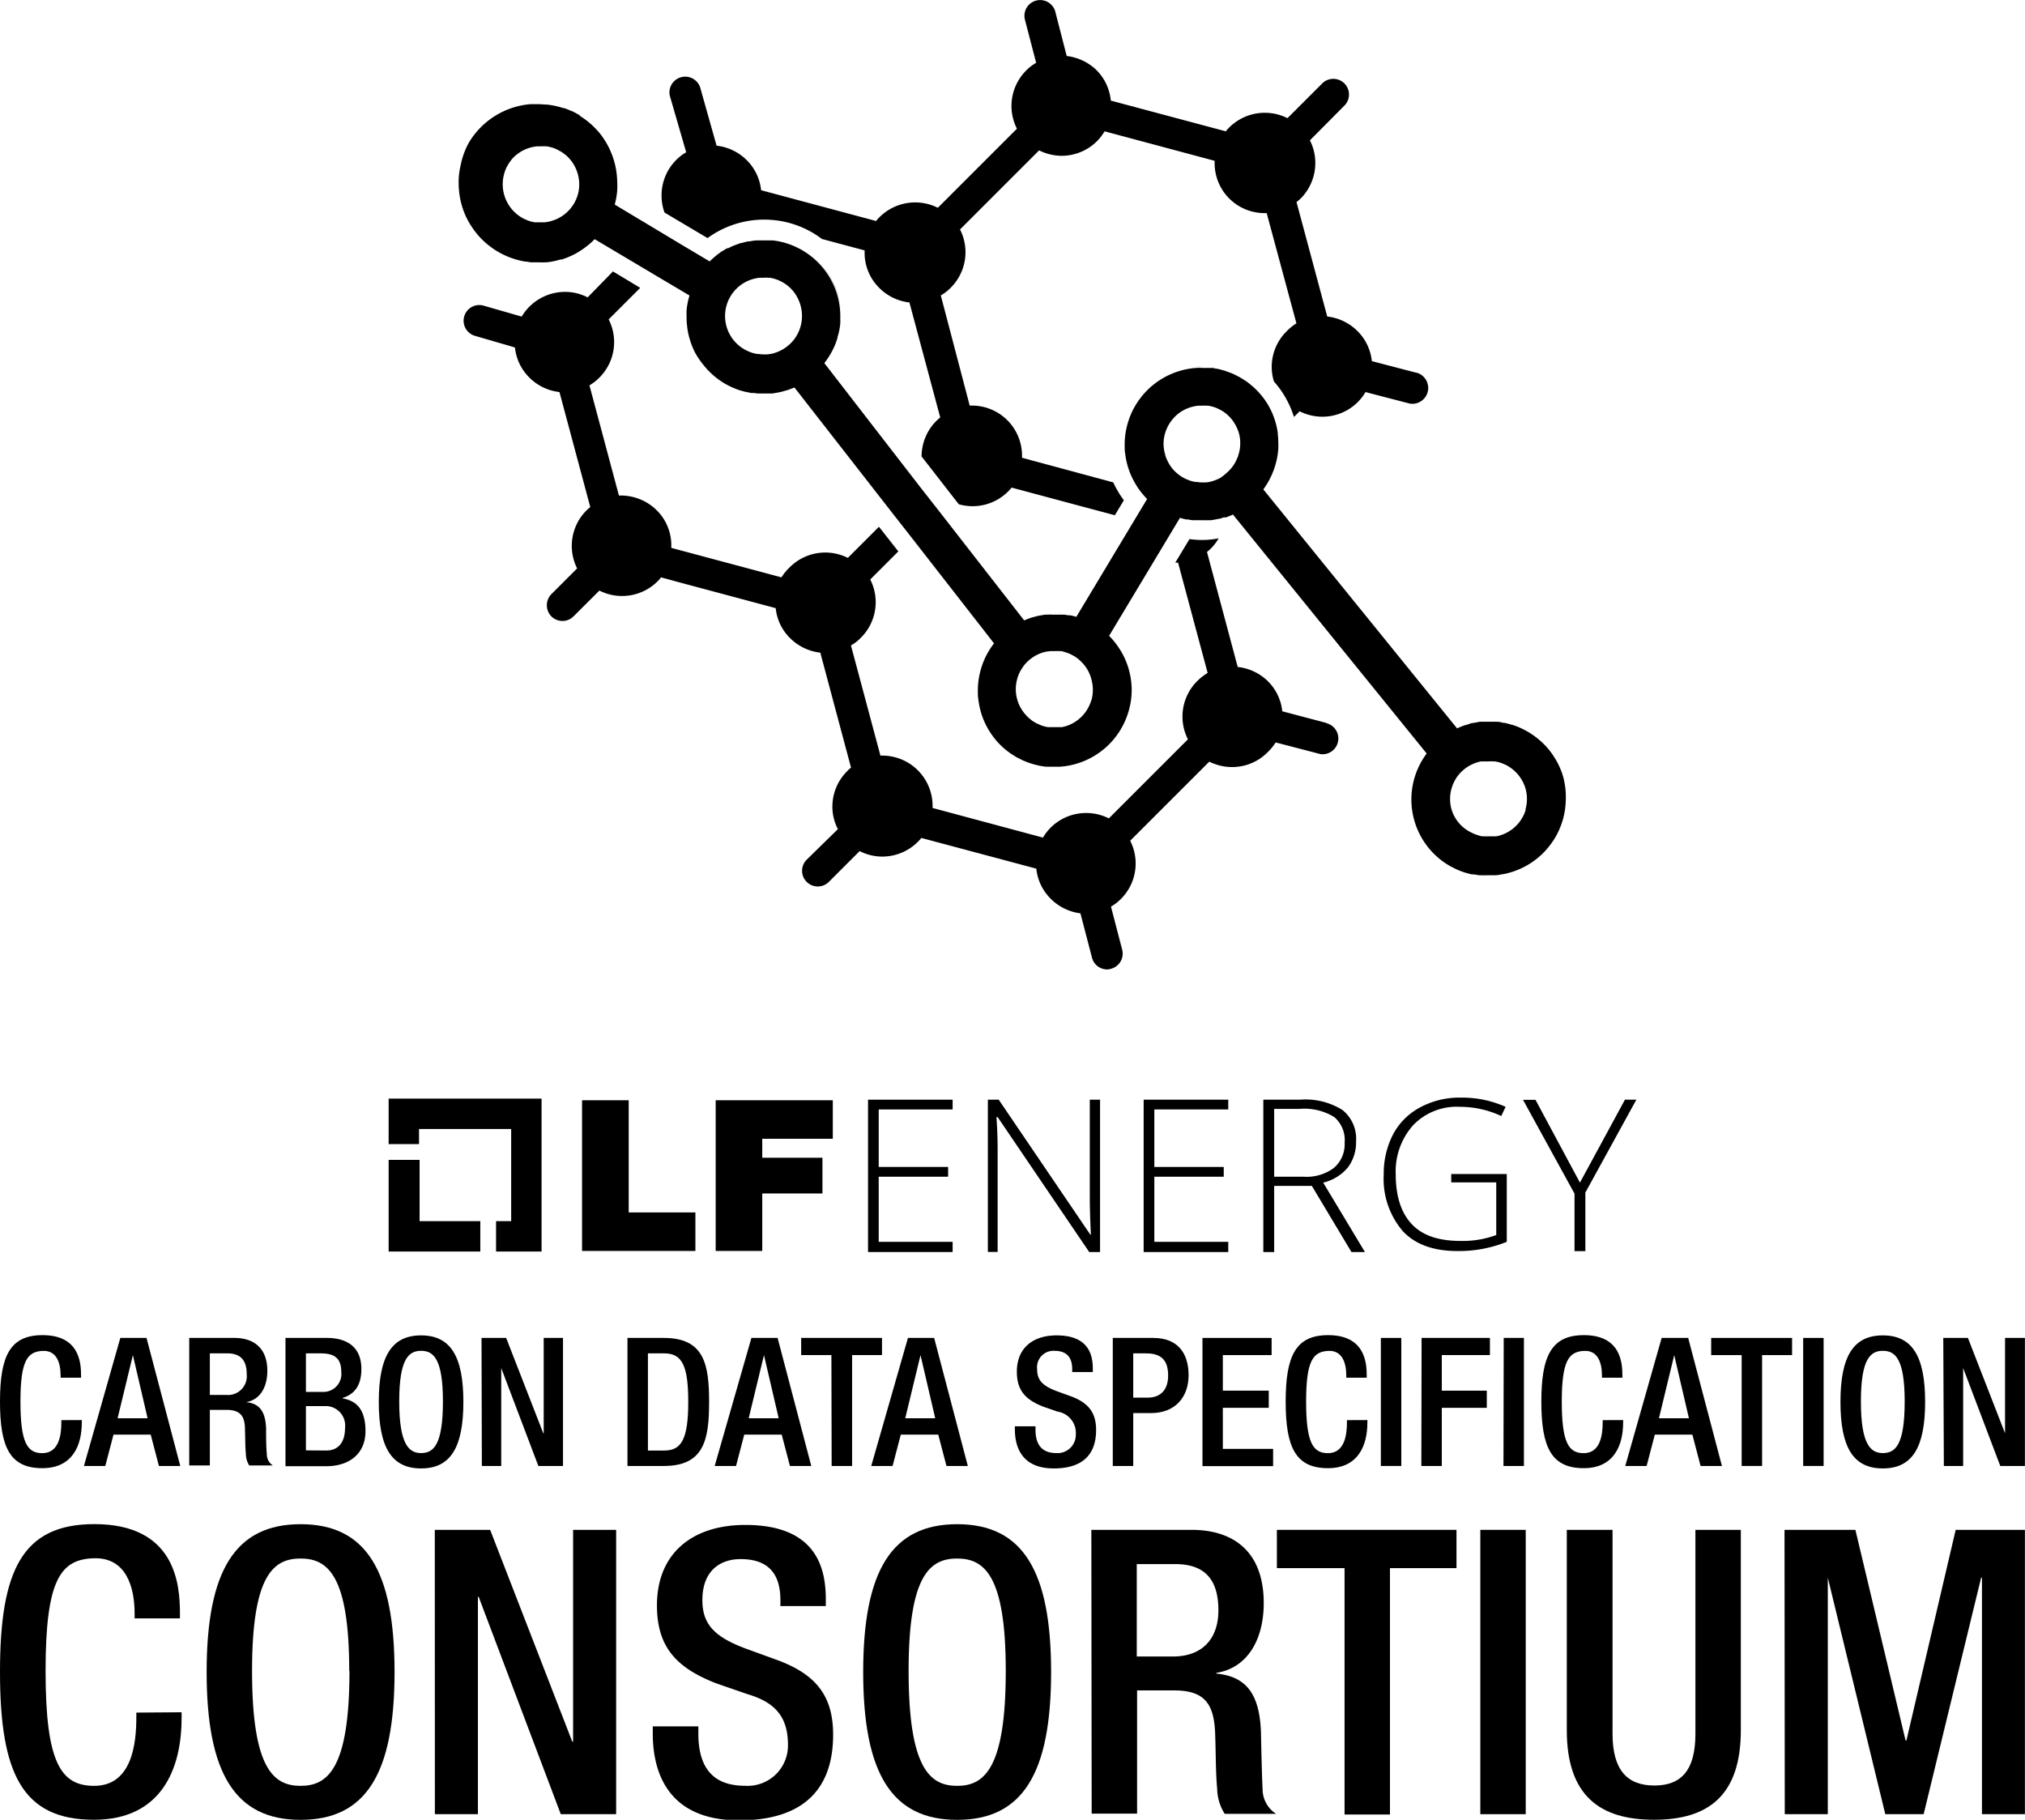 <svg id="Layer_1" data-name="Layer 1" xmlns="http://www.w3.org/2000/svg" viewBox="0 0 246.56 221.58"><polygon points="51.09 148.69 51.09 141.23 47.32 141.23 47.32 152.39 58.48 152.39 58.48 148.69 51.09 148.69"/><polygon points="65.94 133.77 47.32 133.77 47.32 139.31 51.02 139.31 51.02 137.47 62.24 137.47 62.24 148.69 60.4 148.69 60.4 152.39 65.94 152.39 65.94 133.77"/><path d="M141.34,144.76H147v13.66h8.12v4.69h-13.8V144.76Z" transform="translate(-70.45 -10.79)"/><path d="M157.59,144.76h14.26v4.69h-8.59v2.31h7.33v4.35h-7.33v7h-5.67Z" transform="translate(-70.45 -10.79)"/><path d="M186.44,163.24h-10.3V144.69h10.3v1.19h-9v7h8.45v1.19h-8.45V162h9Z" transform="translate(-70.45 -10.79)"/><path d="M204.39,163.24h-1.32l-11.15-16.43h-.14c.14,2,.14,3.43.14,4.42v12h-1.19V144.69h1.32l11.16,16.44h.06c-.06-1.52-.13-3-.13-4.36V144.69h1.25v18.55Z" transform="translate(-70.45 -10.79)"/><path d="M220,163.24h-10.3V144.69H220v1.19h-9v7h8.45v1.19H211V162h9Z" transform="translate(-70.45 -10.79)"/><path d="M225.59,155.19v8.05h-1.32V144.69h4.49a8.47,8.47,0,0,1,5.15,1.26,4.48,4.48,0,0,1,1.65,3.83,5.06,5.06,0,0,1-1,3.17,5.6,5.6,0,0,1-3,1.84l5.08,8.45H235l-4.82-8.05Zm0-1.12h3.56a5.59,5.59,0,0,0,3.7-1.06,3.8,3.8,0,0,0,1.32-3.1,3.66,3.66,0,0,0-1.26-3.1,6.94,6.94,0,0,0-4.22-1h-3.1Z" transform="translate(-70.45 -10.79)"/><path d="M247.11,153.74h6.8V162a15.63,15.63,0,0,1-6,1.12c-2.9,0-5.15-.79-6.67-2.44a9.75,9.75,0,0,1-2.31-6.87,10.37,10.37,0,0,1,1.13-4.88,7.9,7.9,0,0,1,3.3-3.3,10.07,10.07,0,0,1,5-1.19,12.92,12.92,0,0,1,5.41,1.12l-.53,1.12a11.85,11.85,0,0,0-5-1.12,7.35,7.35,0,0,0-5.74,2.25,8.44,8.44,0,0,0-2.11,5.94c0,2.7.66,4.75,2,6.14s3.3,2,5.94,2a11.74,11.74,0,0,0,4.3-.72v-6.41h-5.48v-1Z" transform="translate(-70.45 -10.79)"/><path d="M262.82,154.79l5.48-10.1h1.39L263.48,156v7.13h-1.32v-7l-6.27-11.42h1.52Z" transform="translate(-70.45 -10.79)"/><path d="M80.41,183.7V184c0,2.81-1.14,5.56-4.81,5.56-3.93,0-5.15-2.53-5.15-8.1s1.22-8.1,5.18-8.1c4.43,0,4.69,3.28,4.69,4.89v.29H77.83v-.26c0-1.45-.43-3.11-2.23-3s-2.66,1.14-2.66,6.16.83,6.29,2.66,6.29c2.08,0,2.32-2.32,2.32-3.76v-.26Z" transform="translate(-70.45 -10.79)"/><path d="M85.1,173.7h3.19l4.11,15.59H89.8l-1-3.82H84.27l-1,3.82h-2.6Zm3.32,9.78-1.79-7.69h0l-1.86,7.69Z" transform="translate(-70.45 -10.79)"/><path d="M93.49,173.7H99c2.18,0,4,1.09,4,4,0,2-.89,3.55-2.6,3.82v0c1.55.15,2.36,1,2.45,3.19,0,1,0,2.23.09,3.16a1.6,1.6,0,0,0,.74,1.36H100.8a2.62,2.62,0,0,1-.41-1.38c-.09-.94-.07-1.81-.11-2.95,0-1.7-.57-2.44-2.27-2.44H96v6.77H93.49ZM98,180.64a2.29,2.29,0,0,0,2.49-2.53c0-1.66-.72-2.53-2.36-2.53H96v5.06Z" transform="translate(-70.45 -10.79)"/><path d="M105.21,173.7h5.05c2.31,0,4.19,1,4.19,3.78,0,1.9-.74,3.05-2.29,3.53v.05c1.7.3,2.79,1.33,2.79,4s-1.88,4.26-4.8,4.26h-4.94Zm4.46,6.57A2.19,2.19,0,0,0,112,177.8c0-1.85-1.11-2.22-2.51-2.22H107.7v4.69Zm.5,7.14c1.48,0,2.29-1,2.29-2.75A2.37,2.37,0,0,0,110,182H107.7v5.39Z" transform="translate(-70.45 -10.79)"/><path d="M116.57,181.49c0-5.56,1.57-8.1,5.15-8.1s5.15,2.54,5.15,8.1-1.57,8.1-5.15,8.1S116.57,187.06,116.57,181.49Zm7.81-.06c0-5.24-1.18-6.16-2.66-6.16s-2.66.92-2.66,6.16,1.18,6.29,2.66,6.29S124.38,186.8,124.38,181.43Z" transform="translate(-70.45 -10.79)"/><path d="M129.08,173.7h3l4.52,11.61h.05V173.7H139v15.59h-3l-4.52-11.92h0v11.92h-2.36Z" transform="translate(-70.45 -10.79)"/><path d="M146.85,173.7h4.43c4.9,0,5.51,3.19,5.51,7.79s-.61,7.8-5.51,7.8h-4.43Zm2.49,13.71h2c2.06,0,2.91-1.35,2.91-5.92,0-4.39-.74-5.91-2.91-5.91h-2Z" transform="translate(-70.45 -10.79)"/><path d="M161.94,173.7h3.19l4.1,15.59h-2.6l-1-3.82h-4.56l-1,3.82h-2.6Zm3.32,9.78-1.79-7.69h0l-1.86,7.69Z" transform="translate(-70.45 -10.79)"/><path d="M171.68,175.79H168V173.7h9.84v2.09h-3.64v13.5h-2.49Z" transform="translate(-70.45 -10.79)"/><path d="M181,173.7h3.19l4.1,15.59h-2.6l-1-3.82h-4.56l-1,3.82h-2.6Zm3.32,9.78-1.79-7.69h0l-1.86,7.69Z" transform="translate(-70.45 -10.79)"/><path d="M196.53,184.46v.4c0,1.9.83,2.86,2.55,2.86a2.22,2.22,0,0,0,2.36-2.27,2.63,2.63,0,0,0-2.23-2.78l-1.7-.59c-2.27-.87-3.25-2.05-3.25-4.28,0-2.84,1.92-4.41,4.84-4.41,4,0,4.41,2.49,4.41,4.11v.35H201v-.33c0-1.42-.63-2.25-2.18-2.25a2,2,0,0,0-2.09,2.25c0,1.33.67,2,2.33,2.64l1.68.61c2.21.79,3.17,2,3.17,4.13,0,3.32-2,4.69-5.15,4.69-3.87,0-4.74-2.57-4.74-4.76v-.37Z" transform="translate(-70.45 -10.79)"/><path d="M205.94,173.7h4.93c3,0,4.3,1.88,4.3,4.54s-1.63,4.61-4.56,4.61h-2.18v6.44h-2.49Zm2.49,7.27h1.77c1.33,0,2.48-.72,2.48-2.69,0-1.68-.67-2.7-2.66-2.7h-1.59Z" transform="translate(-70.45 -10.79)"/><path d="M216.86,173.7h8.42v2.09h-5.94v4.33h5.59v2.09h-5.59v5h6.12v2.1h-8.6Z" transform="translate(-70.45 -10.79)"/><path d="M236.94,183.7V184c0,2.81-1.13,5.56-4.8,5.56-3.93,0-5.15-2.53-5.15-8.1s1.22-8.1,5.17-8.1c4.43,0,4.7,3.28,4.7,4.89v.29h-2.49v-.26c0-1.45-.44-3.11-2.23-3s-2.66,1.14-2.66,6.16.83,6.29,2.66,6.29c2.07,0,2.31-2.32,2.31-3.76v-.26Z" transform="translate(-70.45 -10.79)"/><path d="M238.58,173.7h2.49v15.59h-2.49Z" transform="translate(-70.45 -10.79)"/><path d="M243.54,173.7h8.32v2.09H246v4.33h5.48v2.09H246v7.08h-2.49Z" transform="translate(-70.45 -10.79)"/><path d="M253.54,173.7H256v15.59h-2.49Z" transform="translate(-70.45 -10.79)"/><path d="M268.08,183.7V184c0,2.81-1.14,5.56-4.8,5.56-3.93,0-5.16-2.53-5.16-8.1s1.23-8.1,5.18-8.1c4.43,0,4.69,3.28,4.69,4.89v.29H265.5v-.26c0-1.45-.43-3.11-2.22-3s-2.67,1.14-2.67,6.16.83,6.29,2.67,6.29c2.07,0,2.31-2.32,2.31-3.76v-.26Z" transform="translate(-70.45 -10.79)"/><path d="M272.77,173.7H276l4.11,15.59h-2.6l-1-3.82h-4.57l-1,3.82h-2.6Zm3.32,9.78-1.79-7.69h0l-1.86,7.69Z" transform="translate(-70.45 -10.79)"/><path d="M282.51,175.79H278.8V173.7h9.85v2.09H285v13.5h-2.49Z" transform="translate(-70.45 -10.79)"/><path d="M290,173.7h2.49v15.59H290Z" transform="translate(-70.45 -10.79)"/><path d="M294.54,181.49c0-5.56,1.58-8.1,5.16-8.1s5.15,2.54,5.15,8.1-1.57,8.1-5.15,8.1S294.54,187.06,294.54,181.49Zm7.82-.06c0-5.24-1.18-6.16-2.66-6.16s-2.67.92-2.67,6.16,1.18,6.29,2.67,6.29S302.36,186.8,302.36,181.43Z" transform="translate(-70.45 -10.79)"/><path d="M307.06,173.7h3l4.52,11.61h0V173.7H317v15.59h-3l-4.52-11.92h0v11.92h-2.35Z" transform="translate(-70.45 -10.79)"/><path d="M92.56,219.28V220c0,6.26-2.52,12.37-10.67,12.37-8.72,0-11.44-5.63-11.44-18s2.72-18,11.49-18c9.84,0,10.42,7.27,10.42,10.85v.63H86.84v-.58c0-3.2-1-6.88-5-6.74S76,203.09,76,214.24s1.84,14,5.91,14c4.61,0,5.14-5.14,5.14-8.34v-.58Z" transform="translate(-70.45 -10.79)"/><path d="M95.61,214.38c0-12.36,3.49-18,11.44-18s11.44,5.62,11.44,18-3.49,18-11.44,18S95.61,226.74,95.61,214.38Zm17.36-.14c0-11.64-2.62-13.68-5.92-13.68s-5.91,2-5.91,13.68c0,11.92,2.62,14,5.91,14S113,226.16,113,214.24Z" transform="translate(-70.45 -10.79)"/><path d="M123.39,197.07h6.74l10,25.79h.1V197.07h5.24v34.62h-6.74l-10-26.47h-.09v26.47h-5.24Z" transform="translate(-70.45 -10.79)"/><path d="M155.48,221v.88c0,4.21,1.84,6.35,5.67,6.35a4.91,4.91,0,0,0,5.24-5c0-3.64-1.84-5.24-4.94-6.16l-3.79-1.31c-5-1.94-7.22-4.56-7.22-9.5,0-6.3,4.27-9.79,10.76-9.79,8.87,0,9.8,5.52,9.8,9.11v.77h-5.53v-.72c0-3.15-1.41-5-4.85-5-2.37,0-4.65,1.31-4.65,5,0,2.95,1.5,4.46,5.18,5.86l3.74,1.36c4.89,1.75,7,4.41,7,9.16,0,7.37-4.46,10.43-11.44,10.43-8.58,0-10.52-5.72-10.52-10.57V221Z" transform="translate(-70.45 -10.79)"/><path d="M175.55,214.38c0-12.36,3.49-18,11.44-18s11.44,5.62,11.44,18-3.49,18-11.44,18S175.55,226.74,175.55,214.38Zm17.36-.14c0-11.64-2.62-13.68-5.92-13.68s-5.91,2-5.91,13.68c0,11.92,2.62,14,5.91,14S192.91,226.16,192.91,214.24Z" transform="translate(-70.45 -10.79)"/><path d="M203.33,197.07h12.22c4.85,0,8.77,2.43,8.77,8.92,0,4.46-2,7.91-5.77,8.49v.09c3.45.34,5.24,2.23,5.43,7.08.05,2.23.1,4.95.2,7a3.57,3.57,0,0,0,1.65,3h-6.26a5.93,5.93,0,0,1-.92-3.06c-.19-2.08-.15-4-.24-6.54-.1-3.78-1.26-5.43-5-5.43h-4.51v15h-5.53Zm9.94,15.42c3.54,0,5.53-2.13,5.53-5.62,0-3.69-1.6-5.63-5.24-5.63h-4.7v11.25Z" transform="translate(-70.45 -10.79)"/><path d="M234.16,201.73h-8.24v-4.66h21.87v4.66h-8.1v30h-5.53Z" transform="translate(-70.45 -10.79)"/><path d="M250.69,197.07h5.53v34.62h-5.53Z" transform="translate(-70.45 -10.79)"/><path d="M266.79,197.07V221.9c0,4.36,1.74,6.3,5.09,6.3s5-1.94,5-6.3V197.07h5.53v24.39c0,8-4,10.91-10.57,10.91s-10.62-2.91-10.62-10.91V197.07Z" transform="translate(-70.45 -10.79)"/><path d="M287.73,197.07h8.63l6.11,25.65h.1l6-25.65H317v34.62h-5.23v-28.8h-.1l-7,28.8H300l-7-28.8H293v28.8h-5.24Z" transform="translate(-70.45 -10.79)"/><path d="M189.47,94.88a9.47,9.47,0,0,1,.36-2.65A9.47,9.47,0,0,0,189.47,94.88Z" transform="translate(-70.45 -10.79)"/><path d="M191.55,100.68A9,9,0,0,0,192.8,102c.23.19.46.36.69.53-.23-.17-.46-.34-.69-.53A9,9,0,0,1,191.55,100.68Z" transform="translate(-70.45 -10.79)"/><path d="M191.55,100.68a9.37,9.37,0,0,1-1.67-3.13A9.37,9.37,0,0,0,191.55,100.68Z" transform="translate(-70.45 -10.79)"/><rect x="119.52" y="60.38" height="16.74"/><path d="M195,103.35l-.47-.24Z" transform="translate(-70.45 -10.79)"/><path d="M194.22,103l-.49-.31Z" transform="translate(-70.45 -10.79)"/><path d="M200.72,85.59a6.7,6.7,0,0,1,.74.19A6.7,6.7,0,0,0,200.72,85.59Z" transform="translate(-70.45 -10.79)"/><path d="M196.79,85.59l.34-.06Z" transform="translate(-70.45 -10.79)"/><path d="M195.94,85.82l.28-.08Z" transform="translate(-70.45 -10.79)"/><path d="M197.67,85.44l.34,0Z" transform="translate(-70.45 -10.79)"/><path d="M200,85.46l.5.08Z" transform="translate(-70.45 -10.79)"/><path d="M199.22,85.39c.16,0,.32,0,.48,0C199.54,85.41,199.38,85.39,199.22,85.39Z" transform="translate(-70.45 -10.79)"/><path d="M198.76,85.37h0Z" transform="translate(-70.45 -10.79)"/><path d="M204.43,102.35a9.31,9.31,0,0,0,3.48-5.09,9.31,9.31,0,0,1-3.48,5.09Z" transform="translate(-70.45 -10.79)"/><path d="M198.32,104.16l-.49,0Z" transform="translate(-70.45 -10.79)"/><path d="M198.86,104.18h0Z" transform="translate(-70.45 -10.79)"/><path d="M206.63,89.55A9.05,9.05,0,0,1,207.8,92,9.05,9.05,0,0,0,206.63,89.55Z" transform="translate(-70.45 -10.79)"/><path d="M205.49,88.16a8.87,8.87,0,0,1,1.14,1.39A8.87,8.87,0,0,0,205.49,88.16Z" transform="translate(-70.45 -10.79)"/><path d="M197.45,104.07,197,104Z" transform="translate(-70.45 -10.79)"/><polygon points="135.04 77.37 135.04 77.37 135.04 77.37 140.67 68 140.67 68 135.04 77.37"/><path d="M195.79,103.66a4.52,4.52,0,0,1-.47-.18A4.52,4.52,0,0,0,195.79,103.66Z" transform="translate(-70.45 -10.79)"/><path d="M196.61,103.9a4.12,4.12,0,0,1-.47-.13A4.12,4.12,0,0,0,196.61,103.9Z" transform="translate(-70.45 -10.79)"/><path d="M172.76,50.09a8.62,8.62,0,0,1-.19,1.15A8.62,8.62,0,0,0,172.76,50.09Z" transform="translate(-70.45 -10.79)"/><path d="M163.45,39.85h0Z" transform="translate(-70.45 -10.79)"/><path d="M164.4,39.9l.15,0Z" transform="translate(-70.45 -10.79)"/><path d="M172.43,51.81a9.07,9.07,0,0,1-.4,1.1A9.07,9.07,0,0,0,172.43,51.81Z" transform="translate(-70.45 -10.79)"/><path d="M182.48,69.91h0L170.82,55a9.62,9.62,0,0,0,1.21-2,9.62,9.62,0,0,1-1.21,2Z" transform="translate(-70.45 -10.79)"/><path d="M172.25,46a9.46,9.46,0,0,1,.54,3.48,9.31,9.31,0,0,0-4.09-8A9.38,9.38,0,0,1,172.25,46Z" transform="translate(-70.45 -10.79)"/><path d="M156,55.05a9.37,9.37,0,0,0,2.62,2.32A9.37,9.37,0,0,1,156,55.05Z" transform="translate(-70.45 -10.79)"/><path d="M162.53,39.9h0Z" transform="translate(-70.45 -10.79)"/><path d="M166.27,58.19l-.3.08Z" transform="translate(-70.45 -10.79)"/><path d="M165.37,58.43l-.36.07Z" transform="translate(-70.45 -10.79)"/><path d="M164.46,58.59l-.39,0Z" transform="translate(-70.45 -10.79)"/><path d="M163.37,58.66h-.3Z" transform="translate(-70.45 -10.79)"/><rect x="84.74" y="29" height="3.76"/><rect x="152.31" y="42.9" height="5" transform="translate(-35 142.34) rotate(-59.27)"/><path d="M162.72,58.63a4,4,0,0,1-.5-.06A4,4,0,0,0,162.72,58.63Z" transform="translate(-70.45 -10.79)"/><path d="M157.43,42.06l.14-.12Z" transform="translate(-70.45 -10.79)"/><path d="M159,41l.14-.08Z" transform="translate(-70.45 -10.79)"/><path d="M158.22,41.45l.1-.06Z" transform="translate(-70.45 -10.79)"/><path d="M159.81,40.59l.16-.06Z" transform="translate(-70.45 -10.79)"/><path d="M160.66,40.28l.1,0Z" transform="translate(-70.45 -10.79)"/><path d="M161.54,40.05l.18,0Z" transform="translate(-70.45 -10.79)"/><path d="M154.12,50.28c0-.32-.05-.65-.05-1C154.07,49.63,154.09,50,154.12,50.28Z" transform="translate(-70.45 -10.79)"/><path d="M161.06,58.36q-.41-.11-.81-.24Q160.66,58.26,161.06,58.36Z" transform="translate(-70.45 -10.79)"/><path d="M161.89,58.53l-.55-.11Z" transform="translate(-70.45 -10.79)"/><path d="M218.05,55.54c.16,0,.33.05.49.09C218.38,55.59,218.21,55.57,218.05,55.54Z" transform="translate(-70.45 -10.79)"/><path d="M217.19,55.46l.5,0Z" transform="translate(-70.45 -10.79)"/><path d="M218.89,55.7l.47.13Z" transform="translate(-70.45 -10.79)"/><path d="M219.71,55.94l.46.17Z" transform="translate(-70.45 -10.79)"/><path d="M221.26,56.62c.17.09.33.19.49.29C221.59,56.81,221.43,56.71,221.26,56.62Z" transform="translate(-70.45 -10.79)"/><path d="M216.72,55.44c-.22,0-.45,0-.67,0a7,7,0,0,1,.79,0Z" transform="translate(-70.45 -10.79)"/><path d="M209.79,58.51h0a8.78,8.78,0,0,1,1.32-1.2A8.78,8.78,0,0,0,209.79,58.51Z" transform="translate(-70.45 -10.79)"/><path d="M222,57.06c.24.16.46.33.68.51C222.45,57.39,222.23,57.22,222,57.06Z" transform="translate(-70.45 -10.79)"/><path d="M220.5,56.24l.47.23Z" transform="translate(-70.45 -10.79)"/><path d="M208.67,69.6h0a9.69,9.69,0,0,1-.57-1.11A9.69,9.69,0,0,0,208.67,69.6Z" transform="translate(-70.45 -10.79)"/><path d="M207.94,61.53a9.3,9.3,0,0,1,1.28-2.33A9.3,9.3,0,0,0,207.94,61.53Z" transform="translate(-70.45 -10.79)"/><path d="M260.71,105.14a9.47,9.47,0,0,0-1.35-2.65,9.08,9.08,0,0,0-.62-.77,9.69,9.69,0,0,0-1.47-1.31,9.56,9.56,0,0,0-1.73-1h0a9,9,0,0,0-.91-.35l-.32-.08c-.21-.06-.41-.12-.62-.16s-.26,0-.39-.06-.38-.07-.58-.09l-.42,0-.55,0c-.19,0-.38,0-.57,0l-.42,0c-.2,0-.4.06-.59.09l-.4.07c-.22,0-.43.12-.64.18l-.33.09a9.71,9.71,0,0,0-.94.38l-23.59-29.1a9.54,9.54,0,0,0,1.69-3.91,9.06,9.06,0,0,0,.13-1,8.88,8.88,0,0,0,0-.89q0-.45-.06-.9l0-.17a9.29,9.29,0,0,0-.36-1.58,9,9,0,0,0-1.12-2.31,9.37,9.37,0,0,0-1.84-2h0c-.22-.18-.44-.35-.68-.51l-.24-.15c-.16-.1-.32-.2-.49-.29s-.2-.1-.29-.15l-.47-.23-.33-.13-.46-.17-.35-.11-.47-.13-.35-.07c-.16,0-.33-.06-.49-.09l-.36,0-.5,0h-.35a7,7,0,0,0-.79,0h0a9.36,9.36,0,0,0-4.94,1.84,8.78,8.78,0,0,0-1.32,1.2,7.45,7.45,0,0,0-.57.69,9.3,9.3,0,0,0-1.28,2.33c-.1.28-.19.56-.27.85a9.39,9.39,0,0,0-.32,2.65c0,.3,0,.6.06.89a9.39,9.39,0,0,0,.69,2.57,9.69,9.69,0,0,0,.57,1.11c.09.15.18.3.28.45a8.72,8.72,0,0,0,.53.71c.19.23.39.46.6.67h0l-2.26,3.76-6.36,10.59a6.7,6.7,0,0,0-.74-.19l-.24,0-.5-.08-.28,0c-.16,0-.32,0-.48,0h-.67a4.89,4.89,0,0,0-.54,0l-.34,0-.54.09-.34.06-.57.15-.28.08c-.28.1-.55.2-.83.32l-10.28-13.2-2.35-3L170.82,55a9.62,9.62,0,0,0,1.21-2,9.07,9.07,0,0,0,.4-1.1c0-.19.1-.38.14-.57a8.62,8.62,0,0,0,.19-1.15,5.49,5.49,0,0,0,0-.58,9.31,9.31,0,0,0-4.09-8,8.45,8.45,0,0,0-1-.59,9.13,9.13,0,0,0-2.23-.8c-.31-.07-.61-.11-.92-.15l-.15,0c-.29,0-.58,0-.87,0h-.18l-.8,0h0a7.54,7.54,0,0,0-.81.12l-.18,0c-.26.06-.52.12-.78.2l-.1,0-.69.25-.16.06c-.24.1-.48.22-.72.34L159,41l-.63.38-.1.06c-.22.16-.44.32-.65.49l-.14.12a8.37,8.37,0,0,0-.62.57l-3.23-1.92-3.33-2-5-3A9.72,9.72,0,0,0,145.6,34a11.24,11.24,0,0,0,0-1.16h0A9.74,9.74,0,0,0,143.46,27h0a9.89,9.89,0,0,0-.69-.75l-.07-.07a8.54,8.54,0,0,0-.72-.63l-.11-.09c-.25-.19-.51-.37-.77-.53L141,24.8l-.81-.44L140,24.3a8.31,8.31,0,0,0-.87-.35l-.1,0c-.31-.1-.63-.19-1-.27h0c-.33-.07-.66-.12-1-.16l-.09,0c-.32,0-.64-.05-1-.05h-.16c-.23,0-.47,0-.7,0a9.66,9.66,0,0,0-7.6,4.79A9.57,9.57,0,0,0,126.52,31a8.9,8.9,0,0,0-.19,1.15,10,10,0,0,0,0,1.73,9.59,9.59,0,0,0,.9,3.38,11.45,11.45,0,0,0,.56,1l.33.49a9.7,9.7,0,0,0,6.28,3.89c.23,0,.47.07.71.09l.21,0,.53,0H136a7.87,7.87,0,0,0,.84,0l.17,0a8.32,8.32,0,0,0,.85-.13h0c.27-.06.55-.13.82-.21l.15,0c.26-.08.52-.18.78-.28l.15-.07a7.92,7.92,0,0,0,.78-.37h0c.25-.14.49-.29.73-.45l.14-.09c.23-.16.45-.33.67-.51l.13-.1c.22-.2.44-.39.64-.61h0l3.92,2.33,2.95,1.75.38.23,4.3,2.55h0a9.58,9.58,0,0,0-.35,1.74,8.64,8.64,0,0,0,0,.88c0,.33,0,.66.05,1a8.37,8.37,0,0,0,.31,1.63,9.53,9.53,0,0,0,.64,1.65,9.19,9.19,0,0,0,1,1.49,9.37,9.37,0,0,0,2.62,2.32,10.26,10.26,0,0,0,1.61.75h0q.41.14.81.24a2.8,2.8,0,0,0,.28.06l.55.11.33,0a4,4,0,0,0,.5.06h.81l.54,0,.39,0,.55-.09.36-.07a5.25,5.25,0,0,0,.6-.16l.3-.08c.3-.1.59-.21.88-.33l12,15.39,2.35,3,9.95,12.77a9.36,9.36,0,0,0-1.33,2.34c-.1.27-.2.56-.28.84a9.47,9.47,0,0,0-.36,2.65c0,.3,0,.6.05.9a10.28,10.28,0,0,0,.36,1.77,9.37,9.37,0,0,0,1.67,3.13A9,9,0,0,0,192.8,102c.23.19.46.36.69.53l.24.15.49.31.3.15.47.24.33.13a4.52,4.52,0,0,0,.47.18l.35.11a4.12,4.12,0,0,0,.47.13l.37.09.47.08.38.05.49,0,.37,0h.76a9.37,9.37,0,0,0,8.46-6.91,9.16,9.16,0,0,0,.33-2.66A9.43,9.43,0,0,0,207.8,92a9.05,9.05,0,0,0-1.17-2.4,8.87,8.87,0,0,0-1.14-1.39h0l5.63-9.37,3-5h0c.24.08.49.14.74.2l.24,0a4.71,4.71,0,0,0,.52.09l.28,0,.5,0H217a5.63,5.63,0,0,0,.58,0l.35,0,.57-.1.34-.07c.2,0,.4-.1.6-.17l.18,0,.1,0a8.93,8.93,0,0,0,.85-.35l23.59,29.1a9.34,9.34,0,0,0,2.18,13.29h0c.24.16.48.31.73.45l.22.11c.18.1.37.19.56.28l.23.1c.26.1.52.2.78.28h0c.27.08.54.15.82.21l.24,0,.62.1.24,0a7.7,7.7,0,0,0,.83,0h0c.21,0,.43,0,.65,0h.28c.29,0,.58-.08.87-.13h.07a9.36,9.36,0,0,0,5.11-2.83,10,10,0,0,0,1.2-1.6,9.4,9.4,0,0,0,1.31-4.72A9.23,9.23,0,0,0,260.71,105.14ZM140.79,34.54a4.9,4.9,0,0,1-.35.85,3.26,3.26,0,0,1-.24.4,4.49,4.49,0,0,1-.58.71,4.85,4.85,0,0,1-1.1.82,4.48,4.48,0,0,1-.85.35,3.74,3.74,0,0,1-.45.12h0l-.43.07h-.15l-.31,0h0c-.2,0-.4,0-.6,0l-.15,0a3.87,3.87,0,0,1-.59-.13h0a3.83,3.83,0,0,1-.56-.22l-.14-.06a3.6,3.6,0,0,1-.54-.31,4.71,4.71,0,0,1-2-3,4.86,4.86,0,0,1-.09-.92,4.6,4.6,0,0,1,.09-.91,5.24,5.24,0,0,1,.26-.88,4.87,4.87,0,0,1,.44-.81,4.63,4.63,0,0,1,.55-.69l0,0,0,0a5.11,5.11,0,0,1,.68-.55,4.59,4.59,0,0,1,1.69-.7,3.4,3.4,0,0,1,.46-.07h.47a4,4,0,0,1,.6,0l.15,0a5.63,5.63,0,0,1,.59.14h0a3.51,3.51,0,0,1,.57.21l.14.07.54.3.27.21.12.08a4.71,4.71,0,0,1,1.6,2.69A4.59,4.59,0,0,1,140.79,34.54Zm26.53,17.32a3.18,3.18,0,0,1-.27.37,4.44,4.44,0,0,1-.65.65,4.8,4.8,0,0,1-2.06,1l-.45.06h-.15l-.32,0h0a3.83,3.83,0,0,1-.6-.05l-.16,0a4.16,4.16,0,0,1-.59-.13h0a5.59,5.59,0,0,1-.57-.22l-.14-.07a4,4,0,0,1-.53-.3h0a4.68,4.68,0,0,1,1.22-8.38,3.69,3.69,0,0,1,.45-.11,2.44,2.44,0,0,1,.46-.07h.1l.36,0h0a4,4,0,0,1,.6,0l.15,0a3.87,3.87,0,0,1,.59.13h0a3.78,3.78,0,0,1,.56.21.61.61,0,0,1,.14.07,3.55,3.55,0,0,1,.54.3,4.56,4.56,0,0,1,1.3,1.29,4.85,4.85,0,0,1,.7,1.69A4.71,4.71,0,0,1,167.32,51.86Zm36,44.22a4.93,4.93,0,0,1-.59,1.25,4.69,4.69,0,0,1-2.53,1.89l-.45.11-.17,0-.29,0h-.47c-.2,0-.4,0-.6,0l-.15,0a3.87,3.87,0,0,1-.59-.13h0a3.83,3.83,0,0,1-.56-.22l-.14-.06a4.68,4.68,0,0,1-.54-.3,4.54,4.54,0,0,1-.71-.59c-.11-.11-.21-.22-.31-.34a4.64,4.64,0,0,1-1-3.88,5.24,5.24,0,0,1,.26-.88,4.56,4.56,0,0,1,.44-.81,3.28,3.28,0,0,1,.27-.38,5.7,5.7,0,0,1,.65-.65l.37-.27a4.73,4.73,0,0,1,.8-.43,5.1,5.1,0,0,1,.55-.19l.34-.08.1,0,.36-.05h.47a5.65,5.65,0,0,1,.59,0l.16,0c.2,0,.39.08.59.14h0a5.54,5.54,0,0,1,.57.21l.14.07a5.54,5.54,0,0,1,.53.3h0a5,5,0,0,1,1.29,1.29c.09.13.16.26.24.4a4.72,4.72,0,0,1,.46,1.29A4.59,4.59,0,0,1,203.33,96.08Zm17.9-29.88c0,.15-.1.29-.15.43a4.32,4.32,0,0,1-.44.82,4.73,4.73,0,0,1-.92,1A5.6,5.6,0,0,1,219,69a4.9,4.9,0,0,1-.85.35,3,3,0,0,1-.45.12h0a3.11,3.11,0,0,1-.44.06h-.14l-.32,0h0a4,4,0,0,1-.6-.05l-.15,0a3.87,3.87,0,0,1-.59-.13h0a5.59,5.59,0,0,1-.57-.22l-.14-.06a5,5,0,0,1-.54-.31h0a5.62,5.62,0,0,1-.71-.58c-.11-.11-.21-.22-.31-.34a4.22,4.22,0,0,1-.42-.62,4.89,4.89,0,0,1-.44-1c0-.14-.08-.29-.11-.45a5.63,5.63,0,0,1-.1-.92,4.68,4.68,0,0,1,.09-.91,4.89,4.89,0,0,1,.7-1.69c.09-.13.18-.25.28-.37a4.41,4.41,0,0,1,1-.92,4.66,4.66,0,0,1,1.69-.7,3.65,3.65,0,0,1,.46-.07h.15l.31,0h0a4,4,0,0,1,.6,0l.15,0a5.61,5.61,0,0,1,.59.13h0a3.78,3.78,0,0,1,.56.21l.14.07a4.68,4.68,0,0,1,.54.3,4.53,4.53,0,0,1,1.29,1.29,3.84,3.84,0,0,1,.33.59,2.4,2.4,0,0,1,.11.23,4.39,4.39,0,0,1,.27.87A4.71,4.71,0,0,1,221.23,66.2Zm35,43.18a4.12,4.12,0,0,1-.35.85c-.07.13-.15.27-.23.39a4.69,4.69,0,0,1-2.76,1.95l-.22.05-.1,0-.36,0h-.47a4,4,0,0,1-.6,0l-.15,0c-.2,0-.4-.08-.6-.14h0a4.37,4.37,0,0,1-.57-.21l-.13-.07A4.56,4.56,0,0,1,247.1,109a4.93,4.93,0,0,1-.07-1.38,4.53,4.53,0,0,1,.18-.89,4.22,4.22,0,0,1,.35-.85c.07-.14.15-.27.23-.4s.18-.25.28-.37a3.39,3.39,0,0,1,.31-.34,4.69,4.69,0,0,1,1.51-1,4.48,4.48,0,0,1,.88-.27l.15,0,.31,0h.47a4,4,0,0,1,.6,0l.15,0a4.29,4.29,0,0,1,.6.13h0c.19.06.38.14.57.22l.14.06a4.07,4.07,0,0,1,.53.31,4.64,4.64,0,0,1,2,3A4.71,4.71,0,0,1,256.18,109.38Z" transform="translate(-70.45 -10.79)"/><path d="M217,74.21h0Z" transform="translate(-70.45 -10.79)"/><path d="M208.67,69.6c.09.15.18.3.28.45-.1-.15-.19-.3-.28-.45Z" transform="translate(-70.45 -10.79)"/><rect x="183.65" y="69.51" height="3.83" transform="translate(-75.58 117.13) rotate(-37.91)"/><path d="M219.47,73.8l.18,0h0Z" transform="translate(-70.45 -10.79)"/><polygon points="140.67 68 140.67 68 143.66 63.02 140.67 68"/><path d="M231.93,98.81l-5.35-1.41a6.07,6.07,0,0,0-1.76-3.67A6.2,6.2,0,0,0,221.15,92l-3.74-14a6.2,6.2,0,0,0,.48-.43,5.9,5.9,0,0,0,.94-1.23,10.66,10.66,0,0,1-2,.2,11.42,11.42,0,0,1-1.55-.11l-1.73,2.87h.34l3.6,13.43a6.63,6.63,0,0,0-1.28,1,6.1,6.1,0,0,0-1.12,7.08l-9.63,9.63a6.13,6.13,0,0,0-7.08,1.12,6,6,0,0,0-.94,1.22L184,109.17v-.25a6.12,6.12,0,0,0-6.35-6.12l-3.59-13.42a5.08,5.08,0,0,0,1.22-.95,6.09,6.09,0,0,0,1.13-7.08l3.42-3.42-2.36-3-3.79,3.79a6.11,6.11,0,0,0-7.08,1.15,6.38,6.38,0,0,0-1,1.22l-13.42-3.59a6,6,0,0,0-1.78-4.59,6.23,6.23,0,0,0-4.59-1.78l-3.59-13.42a5.81,5.81,0,0,0,1.22-.95,6.1,6.1,0,0,0,1.12-7.08l3.84-3.84-3.32-2L142,47a5.94,5.94,0,0,0-2.75-.67,6.14,6.14,0,0,0-4.33,1.79,6,6,0,0,0-.95,1.22L129.31,48a1.91,1.91,0,0,0-1,3.69l4.84,1.41a6,6,0,0,0,1.76,3.67,6.18,6.18,0,0,0,3.66,1.76l3.75,14c-.15.13-.33.28-.48.43A6.1,6.1,0,0,0,140.72,80l-3.14,3.14a1.94,1.94,0,0,0,0,2.7,1.92,1.92,0,0,0,1.35.56,1.88,1.88,0,0,0,1.35-.56l3.15-3.14a6.12,6.12,0,0,0,7.08-1.12,5,5,0,0,0,.43-.49l2.34.64,11.62,3.11a5.91,5.91,0,0,0,1.76,3.66,6.18,6.18,0,0,0,3.67,1.76l3.74,14a3.34,3.34,0,0,0-.48.44A6.09,6.09,0,0,0,171.8,109a5.94,5.94,0,0,0,.67,2.75l-3.76,3.68a1.91,1.91,0,1,0,2.7,2.7l3.71-3.71a6,6,0,0,0,2.75.67,6.12,6.12,0,0,0,4.33-1.79,4,4,0,0,0,.43-.48l14,3.74a6,6,0,0,0,1.76,3.67A6.18,6.18,0,0,0,202,122l1.41,5.4a1.9,1.9,0,0,0,1.84,1.43,1.61,1.61,0,0,0,.48-.08,1.91,1.91,0,0,0,1.35-2.34l-1.36-5.23a5.45,5.45,0,0,0,1.22-.94,6.1,6.1,0,0,0,1.12-7.08l9.63-9.63a6.22,6.22,0,0,0,2.75.66,6.07,6.07,0,0,0,4.33-1.78,6.38,6.38,0,0,0,1-1.22l5.22,1.36a1.61,1.61,0,0,0,.48.08,1.92,1.92,0,0,0,.49-3.78Zm-55.31,7.66c.15,0-.15,0,0,0Z" transform="translate(-70.45 -10.79)"/><rect x="151.91" y="37.79" height="3.87" transform="translate(-30.3 139.22) rotate(-59.27)"/><path d="M242.88,56.17h0l-5.4-1.41a6,6,0,0,0-1.76-3.67,6.18,6.18,0,0,0-3.67-1.76l-3.74-13.94a6.47,6.47,0,0,0,.51-.43,6.14,6.14,0,0,0,1.78-4.33,6,6,0,0,0-.66-2.75l4.24-4.27a1.91,1.91,0,0,0-2.7-2.7l-4.27,4.27a6.13,6.13,0,0,0-7.08,1.12,4.91,4.91,0,0,0-.43.48l-14-3.74A6.07,6.07,0,0,0,204,19.37a6.24,6.24,0,0,0-3.67-1.76l-1.39-5.4a1.91,1.91,0,0,0-3.69,1l1.36,5.23a5.45,5.45,0,0,0-1.22.94,6.1,6.1,0,0,0-1.12,7.08l-9.63,9.63a6.15,6.15,0,0,0-7.08,1.12,4.06,4.06,0,0,0-.44.49l-14-3.75a6,6,0,0,0-1.76-3.67,6.14,6.14,0,0,0-3.66-1.75l-2-7.1a1.92,1.92,0,0,0-3.7,1L154,29.33a5.76,5.76,0,0,0-1.22.94A6.1,6.1,0,0,0,151,34.6a6,6,0,0,0,.36,2.07l5.24,3.11a11.7,11.7,0,0,1,6.88-2.25,11.86,11.86,0,0,1,2.52.27,11.61,11.61,0,0,1,4.53,2.09l5.2,1.39a6,6,0,0,0,1.79,4.58,6.16,6.16,0,0,0,3.66,1.76l3.75,14c-.15.13-.33.28-.49.44a6.13,6.13,0,0,0-1.78,4.31l4.53,5.82a6.11,6.11,0,0,0,6-1.55,4,4,0,0,0,.43-.48l12.57,3.37,1.1-1.83A11.8,11.8,0,0,1,206,69.53l-11.11-3V66.3a6.1,6.1,0,0,0-6.37-6.12L185,46.76a5.28,5.28,0,0,0,1.22-.95,6.09,6.09,0,0,0,1.12-7.08l9.63-9.63a6.22,6.22,0,0,0,2.75.66A6.11,6.11,0,0,0,204,28a6.32,6.32,0,0,0,.94-1.22l13.4,3.59v.26a6.08,6.08,0,0,0,6.11,6.11h.23l3.62,13.42a6.38,6.38,0,0,0-1.22,1h0a6.06,6.06,0,0,0-1.52,6.08A11.75,11.75,0,0,1,228,61.56l.69-.69a6.22,6.22,0,0,0,2.75.66,6.11,6.11,0,0,0,4.33-1.78,6,6,0,0,0,.94-1.22l5.23,1.36a1.59,1.59,0,0,0,.48.07,1.93,1.93,0,0,0,.51-3.79Z" transform="translate(-70.45 -10.79)"/></svg>